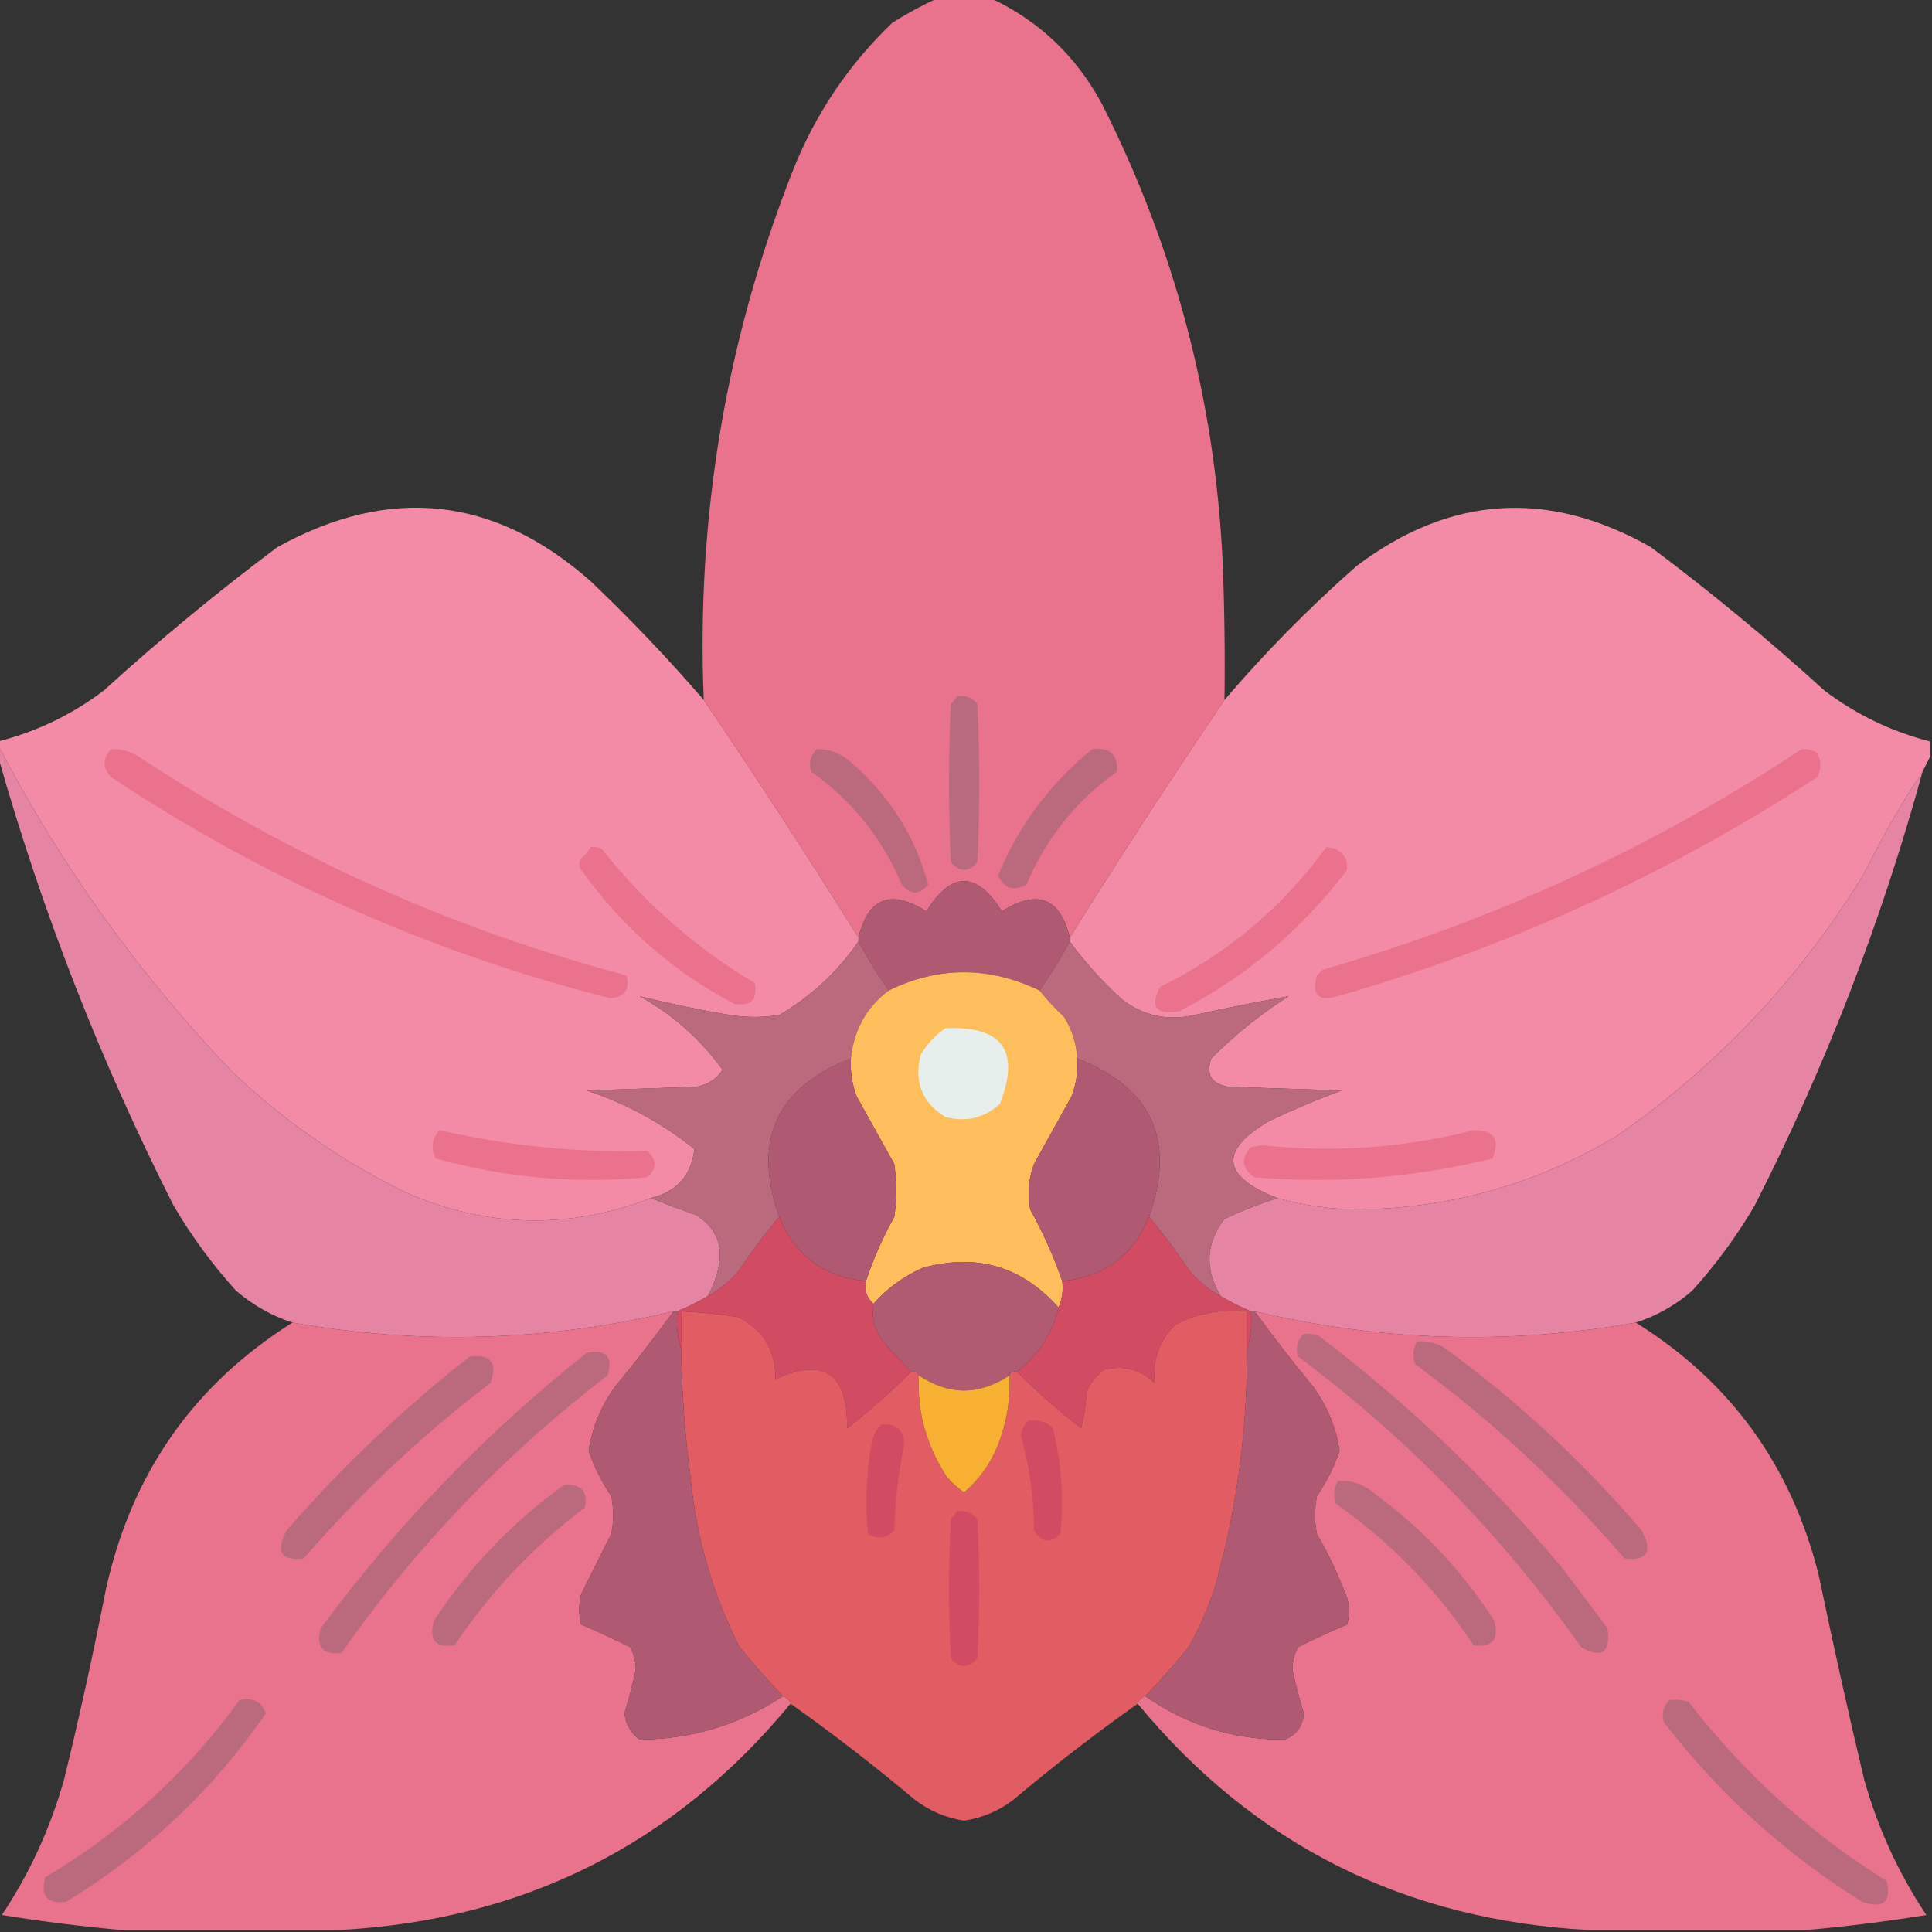 <?xml version="1.0" encoding="UTF-8"?>
<!DOCTYPE svg PUBLIC "-//W3C//DTD SVG 1.1//EN" "http://www.w3.org/Graphics/SVG/1.1/DTD/svg11.dtd">
<svg xmlns="http://www.w3.org/2000/svg" version="1.1" width="512px" height="512px" style="shape-rendering:geometricPrecision; text-rendering:geometricPrecision; image-rendering:optimizeQuality; fill-rule:evenodd; clip-rule:evenodd" xmlns:xlink="http://www.w3.org/1999/xlink">
<rect width="100%" height="100%" fill="#333333" stroke="none"/>
<g><path style="opacity:1" fill="#e9728c" d="M 248.5,-0.5 C 253.167,-0.5 257.833,-0.5 262.5,-0.5C 275.345,5.508 285.179,14.842 292,27.5C 311.254,65.515 321.921,105.848 324,148.5C 324.5,160.829 324.667,173.162 324.5,185.5C 310.437,206.232 296.77,227.232 283.5,248.5C 280.943,237.903 274.943,235.57 265.5,241.5C 258.833,230.833 252.167,230.833 245.5,241.5C 236.057,235.57 230.057,237.903 227.5,248.5C 214.234,227.235 200.568,206.235 186.5,185.5C 184.503,137.15 192.336,90.483 210,45.5C 215.983,30.35 224.817,17.184 236.5,6C 240.434,3.536 244.434,1.369 248.5,-0.5 Z"/></g>
<g><path style="opacity:0.997" fill="#f38ba6" d="M 186.5,185.5 C 200.568,206.235 214.234,227.235 227.5,248.5C 227.5,248.833 227.5,249.167 227.5,249.5C 221.979,257.519 214.979,264.019 206.5,269C 202.167,269.667 197.833,269.667 193.5,269C 185.338,267.622 177.338,265.955 169.5,264C 178.271,268.884 185.605,275.384 191.5,283.5C 189.851,285.995 187.517,287.495 184.5,288C 174.833,288.333 165.167,288.667 155.5,289C 165.976,292.486 175.476,297.653 184,304.5C 183.301,311.379 179.467,315.712 172.5,317.5C 150.674,325.893 129.007,325.393 107.5,316C 90.511,307.671 75.177,297.005 61.5,284C 36.704,258.051 16.038,229.218 -0.5,197.5C -0.5,197.167 -0.5,196.833 -0.5,196.5C 9.743,193.878 19.077,189.378 27.5,183C 42.251,169.579 57.584,156.912 73.5,145C 103.361,128.518 131.027,131.518 156.5,154C 167.097,164.093 177.097,174.593 186.5,185.5 Z"/></g>
<g><path style="opacity:0.997" fill="#f38ba6" d="M 511.5,196.5 C 511.5,197.833 511.5,199.167 511.5,200.5C 510.833,201.833 510.167,203.167 509.5,204.5C 504.071,212.608 498.904,221.608 494,231.5C 477.034,259.274 455.201,282.441 428.5,301C 407.602,313.613 384.935,320.113 360.5,320.5C 352.969,320.517 345.635,319.517 338.5,317.5C 323.652,311.684 322.986,304.85 336.5,297C 342.718,294.058 349.051,291.391 355.5,289C 345.5,288.667 335.5,288.333 325.5,288C 321.05,287.224 319.55,284.724 321,280.5C 327.255,274.241 334.088,268.741 341.5,264C 333.222,265.482 324.888,267.149 316.5,269C 309.493,270.562 303.159,269.229 297.5,265C 292.228,260.235 287.561,255.069 283.5,249.5C 283.5,249.167 283.5,248.833 283.5,248.5C 296.77,227.232 310.437,206.232 324.5,185.5C 335.268,172.898 346.935,161.064 359.5,150C 384.304,131.266 410.304,129.599 437.5,145C 453.416,156.912 468.749,169.579 483.5,183C 491.923,189.378 501.257,193.878 511.5,196.5 Z"/></g>
<g><path style="opacity:1" fill="#ba6a7e" d="M 253.5,184.5 C 255.722,184.178 257.556,184.845 259,186.5C 259.667,200.5 259.667,214.5 259,228.5C 256.667,231.167 254.333,231.167 252,228.5C 251.333,214.5 251.333,200.5 252,186.5C 252.717,185.956 253.217,185.289 253.5,184.5 Z"/></g>
<g><path style="opacity:1" fill="#ea728c" d="M 29.5,198.5 C 32.425,198.46 35.091,199.293 37.5,201C 77.192,227.094 120.025,246.261 166,258.5C 167,262.337 165.5,264.337 161.5,264.5C 114.112,252.435 70.112,232.935 29.5,206C 27.112,203.597 27.112,201.097 29.5,198.5 Z"/></g>
<g><path style="opacity:1" fill="#bb6a7e" d="M 216.5,198.5 C 219.928,198.547 222.928,199.713 225.5,202C 235.747,210.866 242.58,221.7 246,234.5C 243.667,237.167 241.333,237.167 239,234.5C 233.862,222.231 225.862,212.231 215,204.5C 214.252,202.16 214.752,200.16 216.5,198.5 Z"/></g>
<g><path style="opacity:1" fill="#bb6a7e" d="M 289.5,198.5 C 294.176,198.013 296.343,200.013 296,204.5C 285.138,212.231 277.138,222.231 272,234.5C 268.573,236.286 266.073,235.452 264.5,232C 270.019,218.659 278.352,207.493 289.5,198.5 Z"/></g>
<g><path style="opacity:1" fill="#ea728c" d="M 477.5,198.5 C 478.93,198.421 480.264,198.754 481.5,199.5C 482.769,201.695 482.769,203.861 481.5,206C 442.168,231.677 399.835,251.01 354.5,264C 349.333,265.5 347.5,263.667 349,258.5C 349.5,258 350,257.5 350.5,257C 395.991,243.915 438.324,224.415 477.5,198.5 Z"/></g>
<g><path style="opacity:1" fill="#e585a3" d="M -0.5,197.5 C 16.038,229.218 36.704,258.051 61.5,284C 75.177,297.005 90.511,307.671 107.5,316C 129.007,325.393 150.674,325.893 172.5,317.5C 176.352,319.057 180.352,320.557 184.5,322C 190.177,325.636 192.01,330.803 190,337.5C 189.427,339.641 188.594,341.641 187.5,343.5C 184.921,345.025 182.254,346.359 179.5,347.5C 179.167,347.5 178.833,347.5 178.5,347.5C 145.014,355.46 111.348,356.46 77.5,350.5C 71.992,348.706 66.992,345.872 62.5,342C 56.227,335.062 50.727,327.562 46,319.5C 26.643,281.25 11.143,241.583 -0.5,200.5C -0.5,199.5 -0.5,198.5 -0.5,197.5 Z"/></g>
<g><path style="opacity:1" fill="#e585a3" d="M 509.5,204.5 C 498.576,244.347 483.743,282.681 465,319.5C 460.273,327.562 454.773,335.062 448.5,342C 444.022,345.902 439.022,348.735 433.5,350.5C 399.656,356.477 365.989,355.477 332.5,347.5C 332.167,347.5 331.833,347.5 331.5,347.5C 328.746,346.359 326.079,345.025 323.5,343.5C 319.217,336.319 319.55,329.486 324.5,323C 329.159,320.842 333.825,319.009 338.5,317.5C 345.635,319.517 352.969,320.517 360.5,320.5C 384.935,320.113 407.602,313.613 428.5,301C 455.201,282.441 477.034,259.274 494,231.5C 498.904,221.608 504.071,212.608 509.5,204.5 Z"/></g>
<g><path style="opacity:1" fill="#ea728c" d="M 156.5,224.5 C 157.552,224.351 158.552,224.517 159.5,225C 170.876,239.383 184.376,251.217 200,260.5C 200.833,265 199,266.833 194.5,266C 178.232,257.404 164.732,245.57 154,230.5C 153.333,229.5 153.333,228.5 154,227.5C 155.045,226.627 155.878,225.627 156.5,224.5 Z"/></g>
<g><path style="opacity:1" fill="#ea728c" d="M 351.5,224.5 C 355.323,224.818 357.157,226.818 357,230.5C 345.014,246.405 330.181,258.905 312.5,268C 306.277,268.964 304.611,266.797 307.5,261.5C 325.189,252.815 339.856,240.482 351.5,224.5 Z"/></g>
<g><path style="opacity:1" fill="#af5a72" d="M 283.5,248.5 C 283.5,248.833 283.5,249.167 283.5,249.5C 281.07,254.037 278.403,258.37 275.5,262.5C 262.078,256.044 248.744,256.044 235.5,262.5C 232.597,258.37 229.93,254.037 227.5,249.5C 227.5,249.167 227.5,248.833 227.5,248.5C 230.057,237.903 236.057,235.57 245.5,241.5C 252.167,230.833 258.833,230.833 265.5,241.5C 274.943,235.57 280.943,237.903 283.5,248.5 Z"/></g>
<g><path style="opacity:1" fill="#bb6a7e" d="M 227.5,249.5 C 229.93,254.037 232.597,258.37 235.5,262.5C 229.596,266.965 226.263,272.965 225.5,280.5C 205.679,288.27 199.346,302.27 206.5,322.5C 202.798,326.852 199.298,331.518 196,336.5C 193.564,339.447 190.731,341.78 187.5,343.5C 188.594,341.641 189.427,339.641 190,337.5C 192.01,330.803 190.177,325.636 184.5,322C 180.352,320.557 176.352,319.057 172.5,317.5C 179.467,315.712 183.301,311.379 184,304.5C 175.476,297.653 165.976,292.486 155.5,289C 165.167,288.667 174.833,288.333 184.5,288C 187.517,287.495 189.851,285.995 191.5,283.5C 185.605,275.384 178.271,268.884 169.5,264C 177.338,265.955 185.338,267.622 193.5,269C 197.833,269.667 202.167,269.667 206.5,269C 214.979,264.019 221.979,257.519 227.5,249.5 Z"/></g>
<g><path style="opacity:1" fill="#bb6a7e" d="M 283.5,249.5 C 287.561,255.069 292.228,260.235 297.5,265C 303.159,269.229 309.493,270.562 316.5,269C 324.888,267.149 333.222,265.482 341.5,264C 334.088,268.741 327.255,274.241 321,280.5C 319.55,284.724 321.05,287.224 325.5,288C 335.5,288.333 345.5,288.667 355.5,289C 349.051,291.391 342.718,294.058 336.5,297C 322.986,304.85 323.652,311.684 338.5,317.5C 333.825,319.009 329.159,320.842 324.5,323C 319.55,329.486 319.217,336.319 323.5,343.5C 320.269,341.78 317.436,339.447 315,336.5C 311.702,331.518 308.202,326.852 304.5,322.5C 311.656,302.276 305.322,288.276 285.5,280.5C 285.242,276.56 284.076,272.893 282,269.5C 279.628,267.297 277.461,264.963 275.5,262.5C 278.403,258.37 281.07,254.037 283.5,249.5 Z"/></g>
<g><path style="opacity:1" fill="#febe5b" d="M 275.5,262.5 C 277.461,264.963 279.628,267.297 282,269.5C 284.076,272.893 285.242,276.56 285.5,280.5C 285.699,283.941 285.199,287.274 284,290.5C 280.667,296.5 277.333,302.5 274,308.5C 272.566,312.406 272.233,316.406 273,320.5C 276.377,326.588 279.211,332.921 281.5,339.5C 281.802,342.059 281.468,344.393 280.5,346.5C 270.826,335.576 258.826,332.076 244.5,336C 239.423,338.257 235.09,341.424 231.5,345.5C 229.72,344.01 229.054,342.01 229.5,339.5C 231.432,333.631 233.932,327.964 237,322.5C 237.667,317.833 237.667,313.167 237,308.5C 233.667,302.5 230.333,296.5 227,290.5C 225.801,287.274 225.301,283.941 225.5,280.5C 226.263,272.965 229.596,266.965 235.5,262.5C 248.744,256.044 262.078,256.044 275.5,262.5 Z"/></g>
<g><path style="opacity:1" fill="#e7efed" d="M 250.5,272.5 C 265.632,271.791 270.465,278.457 265,292.5C 260.909,296.305 256.076,297.472 250.5,296C 244.333,292.155 242.166,286.655 244,279.5C 245.694,276.642 247.861,274.309 250.5,272.5 Z"/></g>
<g><path style="opacity:1" fill="#af5a72" d="M 225.5,280.5 C 225.301,283.941 225.801,287.274 227,290.5C 230.333,296.5 233.667,302.5 237,308.5C 237.667,313.167 237.667,317.833 237,322.5C 233.932,327.964 231.432,333.631 229.5,339.5C 218.393,338.45 210.727,332.784 206.5,322.5C 199.346,302.27 205.679,288.27 225.5,280.5 Z"/></g>
<g><path style="opacity:1" fill="#af5a72" d="M 285.5,280.5 C 305.322,288.276 311.656,302.276 304.5,322.5C 300.297,332.776 292.63,338.442 281.5,339.5C 279.211,332.921 276.377,326.588 273,320.5C 272.233,316.406 272.566,312.406 274,308.5C 277.333,302.5 280.667,296.5 284,290.5C 285.199,287.274 285.699,283.941 285.5,280.5 Z"/></g>
<g><path style="opacity:1" fill="#ea728c" d="M 116.5,299.5 C 134.571,303.683 152.905,305.516 171.5,305C 174.167,307.333 174.167,309.667 171.5,312C 152.499,313.786 133.832,312.12 115.5,307C 114.083,304.257 114.416,301.757 116.5,299.5 Z"/></g>
<g><path style="opacity:1" fill="#ea728c" d="M 390.5,299.5 C 395.984,299.481 397.65,301.981 395.5,307C 374.8,312.126 353.8,313.793 332.5,312C 329.083,309.679 328.75,307.012 331.5,304C 332.5,303.833 333.5,303.667 334.5,303.5C 353.547,305.541 372.214,304.208 390.5,299.5 Z"/></g>
<g><path style="opacity:1" fill="#d14c62" d="M 206.5,322.5 C 210.727,332.784 218.393,338.45 229.5,339.5C 229.054,342.01 229.72,344.01 231.5,345.5C 230.925,348.989 231.759,352.322 234,355.5C 236.436,358.285 238.936,360.952 241.5,363.5C 236.175,368.821 230.509,373.821 224.5,378.5C 224.661,363.944 218.328,359.611 205.5,365.5C 205.569,357.785 202.236,352.285 195.5,349C 190.519,348.252 185.519,347.752 180.5,347.5C 180.5,350.833 180.5,354.167 180.5,357.5C 179.521,354.375 179.187,351.042 179.5,347.5C 182.254,346.359 184.921,345.025 187.5,343.5C 190.731,341.78 193.564,339.447 196,336.5C 199.298,331.518 202.798,326.852 206.5,322.5 Z"/></g>
<g><path style="opacity:1" fill="#d14c62" d="M 304.5,322.5 C 308.202,326.852 311.702,331.518 315,336.5C 317.436,339.447 320.269,341.78 323.5,343.5C 326.079,345.025 328.746,346.359 331.5,347.5C 331.813,351.042 331.479,354.375 330.5,357.5C 330.5,354.167 330.5,350.833 330.5,347.5C 323.804,346.849 317.471,348.015 311.5,351C 307.239,355.243 305.405,360.41 306,366.5C 302.208,362.872 297.708,361.706 292.5,363C 290.622,364.543 289.122,366.376 288,368.5C 287.824,371.882 287.324,375.215 286.5,378.5C 280.491,373.821 274.825,368.821 269.5,363.5C 275.125,359.188 278.791,353.522 280.5,346.5C 281.468,344.393 281.802,342.059 281.5,339.5C 292.63,338.442 300.297,332.776 304.5,322.5 Z"/></g>
<g><path style="opacity:1" fill="#b05b72" d="M 280.5,346.5 C 278.791,353.522 275.125,359.188 269.5,363.5C 268.508,363.328 267.842,363.662 267.5,364.5C 259.5,369.833 251.5,369.833 243.5,364.5C 243.158,363.662 242.492,363.328 241.5,363.5C 238.936,360.952 236.436,358.285 234,355.5C 231.759,352.322 230.925,348.989 231.5,345.5C 235.09,341.424 239.423,338.257 244.5,336C 258.826,332.076 270.826,335.576 280.5,346.5 Z"/></g>
<g><path style="opacity:1" fill="#e9728c" d="M 178.5,347.5 C 173.548,354.291 168.382,360.958 163,367.5C 159.231,372.688 156.897,378.355 156,384.5C 157.473,388.779 159.473,392.779 162,396.5C 162.667,399.833 162.667,403.167 162,406.5C 159.299,411.853 156.632,417.186 154,422.5C 153.333,425.167 153.333,427.833 154,430.5C 158.392,432.378 162.726,434.378 167,436.5C 167.985,438.366 168.485,440.366 168.5,442.5C 167.661,446.355 166.661,450.188 165.5,454C 165.795,456.923 167.129,459.257 169.5,461C 183.316,460.923 195.982,457.09 207.5,449.5C 208.5,449.833 209.167,450.5 209.5,451.5C 178.542,488.979 138.542,508.979 89.5,511.5C 70.5,511.5 51.5,511.5 32.5,511.5C 21.926,510.572 11.259,509.239 0.5,507.5C 7.884,496.397 13.383,484.397 17,471.5C 21.05,454.919 24.716,438.252 28,421.5C 34.686,390.731 51.186,367.065 77.5,350.5C 111.348,356.46 145.014,355.46 178.5,347.5 Z"/></g>
<g><path style="opacity:1" fill="#e15c63" d="M 241.5,363.5 C 242.492,363.328 243.158,363.662 243.5,364.5C 243.004,374.114 245.504,383.114 251,391.5C 252.351,393.019 253.851,394.352 255.5,395.5C 259.902,391.702 263.069,387.036 265,381.5C 266.992,375.77 267.825,370.103 267.5,364.5C 267.842,363.662 268.508,363.328 269.5,363.5C 274.825,368.821 280.491,373.821 286.5,378.5C 287.324,375.215 287.824,371.882 288,368.5C 289.122,366.376 290.622,364.543 292.5,363C 297.708,361.706 302.208,362.872 306,366.5C 305.405,360.41 307.239,355.243 311.5,351C 317.471,348.015 323.804,346.849 330.5,347.5C 330.5,350.833 330.5,354.167 330.5,357.5C 330.588,378.892 327.755,399.892 322,420.5C 320.217,426.067 317.883,431.401 315,436.5C 311.33,441.002 307.497,445.335 303.5,449.5C 302.5,449.833 301.833,450.5 301.5,451.5C 290.208,459.496 279.208,467.996 268.5,477C 264.634,479.933 260.301,481.766 255.5,482.5C 250.699,481.766 246.366,479.933 242.5,477C 231.792,467.996 220.792,459.496 209.5,451.5C 209.167,450.5 208.5,449.833 207.5,449.5C 203.503,445.335 199.67,441.002 196,436.5C 188.837,422.342 184.504,407.342 183,391.5C 181.504,380.213 180.67,368.879 180.5,357.5C 180.5,354.167 180.5,350.833 180.5,347.5C 185.519,347.752 190.519,348.252 195.5,349C 202.236,352.285 205.569,357.785 205.5,365.5C 218.328,359.611 224.661,363.944 224.5,378.5C 230.509,373.821 236.175,368.821 241.5,363.5 Z"/></g>
<g><path style="opacity:1" fill="#e9728c" d="M 332.5,347.5 C 365.989,355.477 399.656,356.477 433.5,350.5C 458.6,366.138 474.767,388.472 482,417.5C 485.745,435.557 489.745,453.557 494,471.5C 497.616,484.397 503.116,496.397 510.5,507.5C 499.741,509.239 489.074,510.572 478.5,511.5C 459.5,511.5 440.5,511.5 421.5,511.5C 372.458,508.979 332.458,488.979 301.5,451.5C 301.833,450.5 302.5,449.833 303.5,449.5C 314.591,457.252 326.924,461.085 340.5,461C 343.635,459.734 345.302,457.401 345.5,454C 344.339,450.188 343.339,446.355 342.5,442.5C 342.515,440.366 343.015,438.366 344,436.5C 348.274,434.378 352.608,432.378 357,430.5C 357.667,428.167 357.667,425.833 357,423.5C 354.81,417.633 352.143,411.966 349,406.5C 348.333,403.167 348.333,399.833 349,396.5C 351.527,392.779 353.527,388.779 355,384.5C 354.103,378.355 351.769,372.688 348,367.5C 342.618,360.958 337.452,354.291 332.5,347.5 Z"/></g>
<g><path style="opacity:1" fill="#af5a72" d="M 178.5,347.5 C 178.833,347.5 179.167,347.5 179.5,347.5C 179.187,351.042 179.521,354.375 180.5,357.5C 180.67,368.879 181.504,380.213 183,391.5C 184.504,407.342 188.837,422.342 196,436.5C 199.67,441.002 203.503,445.335 207.5,449.5C 195.982,457.09 183.316,460.923 169.5,461C 167.129,459.257 165.795,456.923 165.5,454C 166.661,450.188 167.661,446.355 168.5,442.5C 168.485,440.366 167.985,438.366 167,436.5C 162.726,434.378 158.392,432.378 154,430.5C 153.333,427.833 153.333,425.167 154,422.5C 156.632,417.186 159.299,411.853 162,406.5C 162.667,403.167 162.667,399.833 162,396.5C 159.473,392.779 157.473,388.779 156,384.5C 156.897,378.355 159.231,372.688 163,367.5C 168.382,360.958 173.548,354.291 178.5,347.5 Z"/></g>
<g><path style="opacity:1" fill="#af5a72" d="M 331.5,347.5 C 331.833,347.5 332.167,347.5 332.5,347.5C 337.452,354.291 342.618,360.958 348,367.5C 351.769,372.688 354.103,378.355 355,384.5C 353.527,388.779 351.527,392.779 349,396.5C 348.333,399.833 348.333,403.167 349,406.5C 352.143,411.966 354.81,417.633 357,423.5C 357.667,425.833 357.667,428.167 357,430.5C 352.608,432.378 348.274,434.378 344,436.5C 343.015,438.366 342.515,440.366 342.5,442.5C 343.339,446.355 344.339,450.188 345.5,454C 345.302,457.401 343.635,459.734 340.5,461C 326.924,461.085 314.591,457.252 303.5,449.5C 307.497,445.335 311.33,441.002 315,436.5C 317.883,431.401 320.217,426.067 322,420.5C 327.755,399.892 330.588,378.892 330.5,357.5C 331.479,354.375 331.813,351.042 331.5,347.5 Z"/></g>
<g><path style="opacity:1" fill="#bb6a7e" d="M 345.5,353.5 C 346.873,353.343 348.207,353.51 349.5,354C 373.278,372.112 394.778,392.612 414,415.5C 418,420.833 422,426.167 426,431.5C 426.852,437.999 424.519,439.666 419,436.5C 398.081,406.914 373.081,381.247 344,359.5C 343.252,357.16 343.752,355.16 345.5,353.5 Z"/></g>
<g><path style="opacity:1" fill="#bb6a7e" d="M 375.5,355.5 C 377.989,355.298 380.323,355.798 382.5,357C 401.855,371.016 419.355,387.182 435,405.5C 438.106,411.218 436.606,413.718 430.5,413C 413.857,393.685 395.357,376.518 375,361.5C 374.322,359.402 374.489,357.402 375.5,355.5 Z"/></g>
<g><path style="opacity:1" fill="#bb6a7e" d="M 155.5,358.5 C 160.675,357.507 162.509,359.507 161,364.5C 133.713,385.452 110.213,409.952 90.5,438C 85.504,438.664 83.67,436.498 85,431.5C 105.286,404.047 128.786,379.714 155.5,358.5 Z"/></g>
<g><path style="opacity:1" fill="#bb6a7e" d="M 124.5,359.5 C 130.067,358.753 131.9,361.087 130,366.5C 111.939,380.224 95.439,395.724 80.5,413C 74.394,413.718 72.894,411.218 76,405.5C 90.8,388.528 106.967,373.195 124.5,359.5 Z"/></g>
<g><path style="opacity:1" fill="#f8b033" d="M 243.5,364.5 C 251.5,369.833 259.5,369.833 267.5,364.5C 267.825,370.103 266.992,375.77 265,381.5C 263.069,387.036 259.902,391.702 255.5,395.5C 253.851,394.352 252.351,393.019 251,391.5C 245.504,383.114 243.004,374.114 243.5,364.5 Z"/></g>
<g><path style="opacity:1" fill="#d14b62" d="M 272.5,376.5 C 275.044,376.104 277.211,376.771 279,378.5C 281.289,387.703 281.956,397.036 281,406.5C 278.321,409.172 275.988,408.838 274,405.5C 274.044,396.982 272.878,388.648 270.5,380.5C 270.752,378.927 271.418,377.594 272.5,376.5 Z"/></g>
<g><path style="opacity:1" fill="#d14b62" d="M 233.5,377.5 C 237.824,377.158 239.824,379.158 239.5,383.5C 238.053,390.754 237.22,398.087 237,405.5C 234.975,407.725 232.642,408.059 230,406.5C 229.225,398.452 229.558,390.452 231,382.5C 231.366,380.548 232.199,378.882 233.5,377.5 Z"/></g>
<g><path style="opacity:1" fill="#bb6a7e" d="M 354.5,392.5 C 358.331,392.249 361.664,393.416 364.5,396C 377.086,405.251 387.586,416.418 396,429.5C 397.33,434.498 395.496,436.664 390.5,436C 380.71,421.209 368.543,408.709 354,398.5C 353.322,396.402 353.489,394.402 354.5,392.5 Z"/></g>
<g><path style="opacity:1" fill="#bb6a7e" d="M 149.5,393.5 C 154,393.164 155.833,395.164 155,399.5C 141.417,409.748 129.917,421.915 120.5,436C 115.41,436.829 113.576,434.662 115,429.5C 124.319,415.349 135.819,403.349 149.5,393.5 Z"/></g>
<g><path style="opacity:1" fill="#d14b62" d="M 253.5,400.5 C 255.722,400.178 257.556,400.845 259,402.5C 259.667,414.833 259.667,427.167 259,439.5C 256.667,442.167 254.333,442.167 252,439.5C 251.333,427.167 251.333,414.833 252,402.5C 252.717,401.956 253.217,401.289 253.5,400.5 Z"/></g>
<g><path style="opacity:1" fill="#bb6a7e" d="M 63.5,450.5 C 66.885,449.79 69.219,450.956 70.5,454C 56.378,474.456 38.711,491.123 17.5,504C 12.504,504.664 10.67,502.498 12,497.5C 32.424,485.377 49.59,469.71 63.5,450.5 Z"/></g>
<g><path style="opacity:1" fill="#bb6a7e" d="M 442.5,450.5 C 444.199,450.34 445.866,450.506 447.5,451C 462.156,469.99 479.656,485.823 500,498.5C 501.261,504.08 499.094,505.913 493.5,504C 473.208,491.381 455.708,475.547 441,456.5C 440.252,454.16 440.752,452.16 442.5,450.5 Z"/></g>
</svg>
